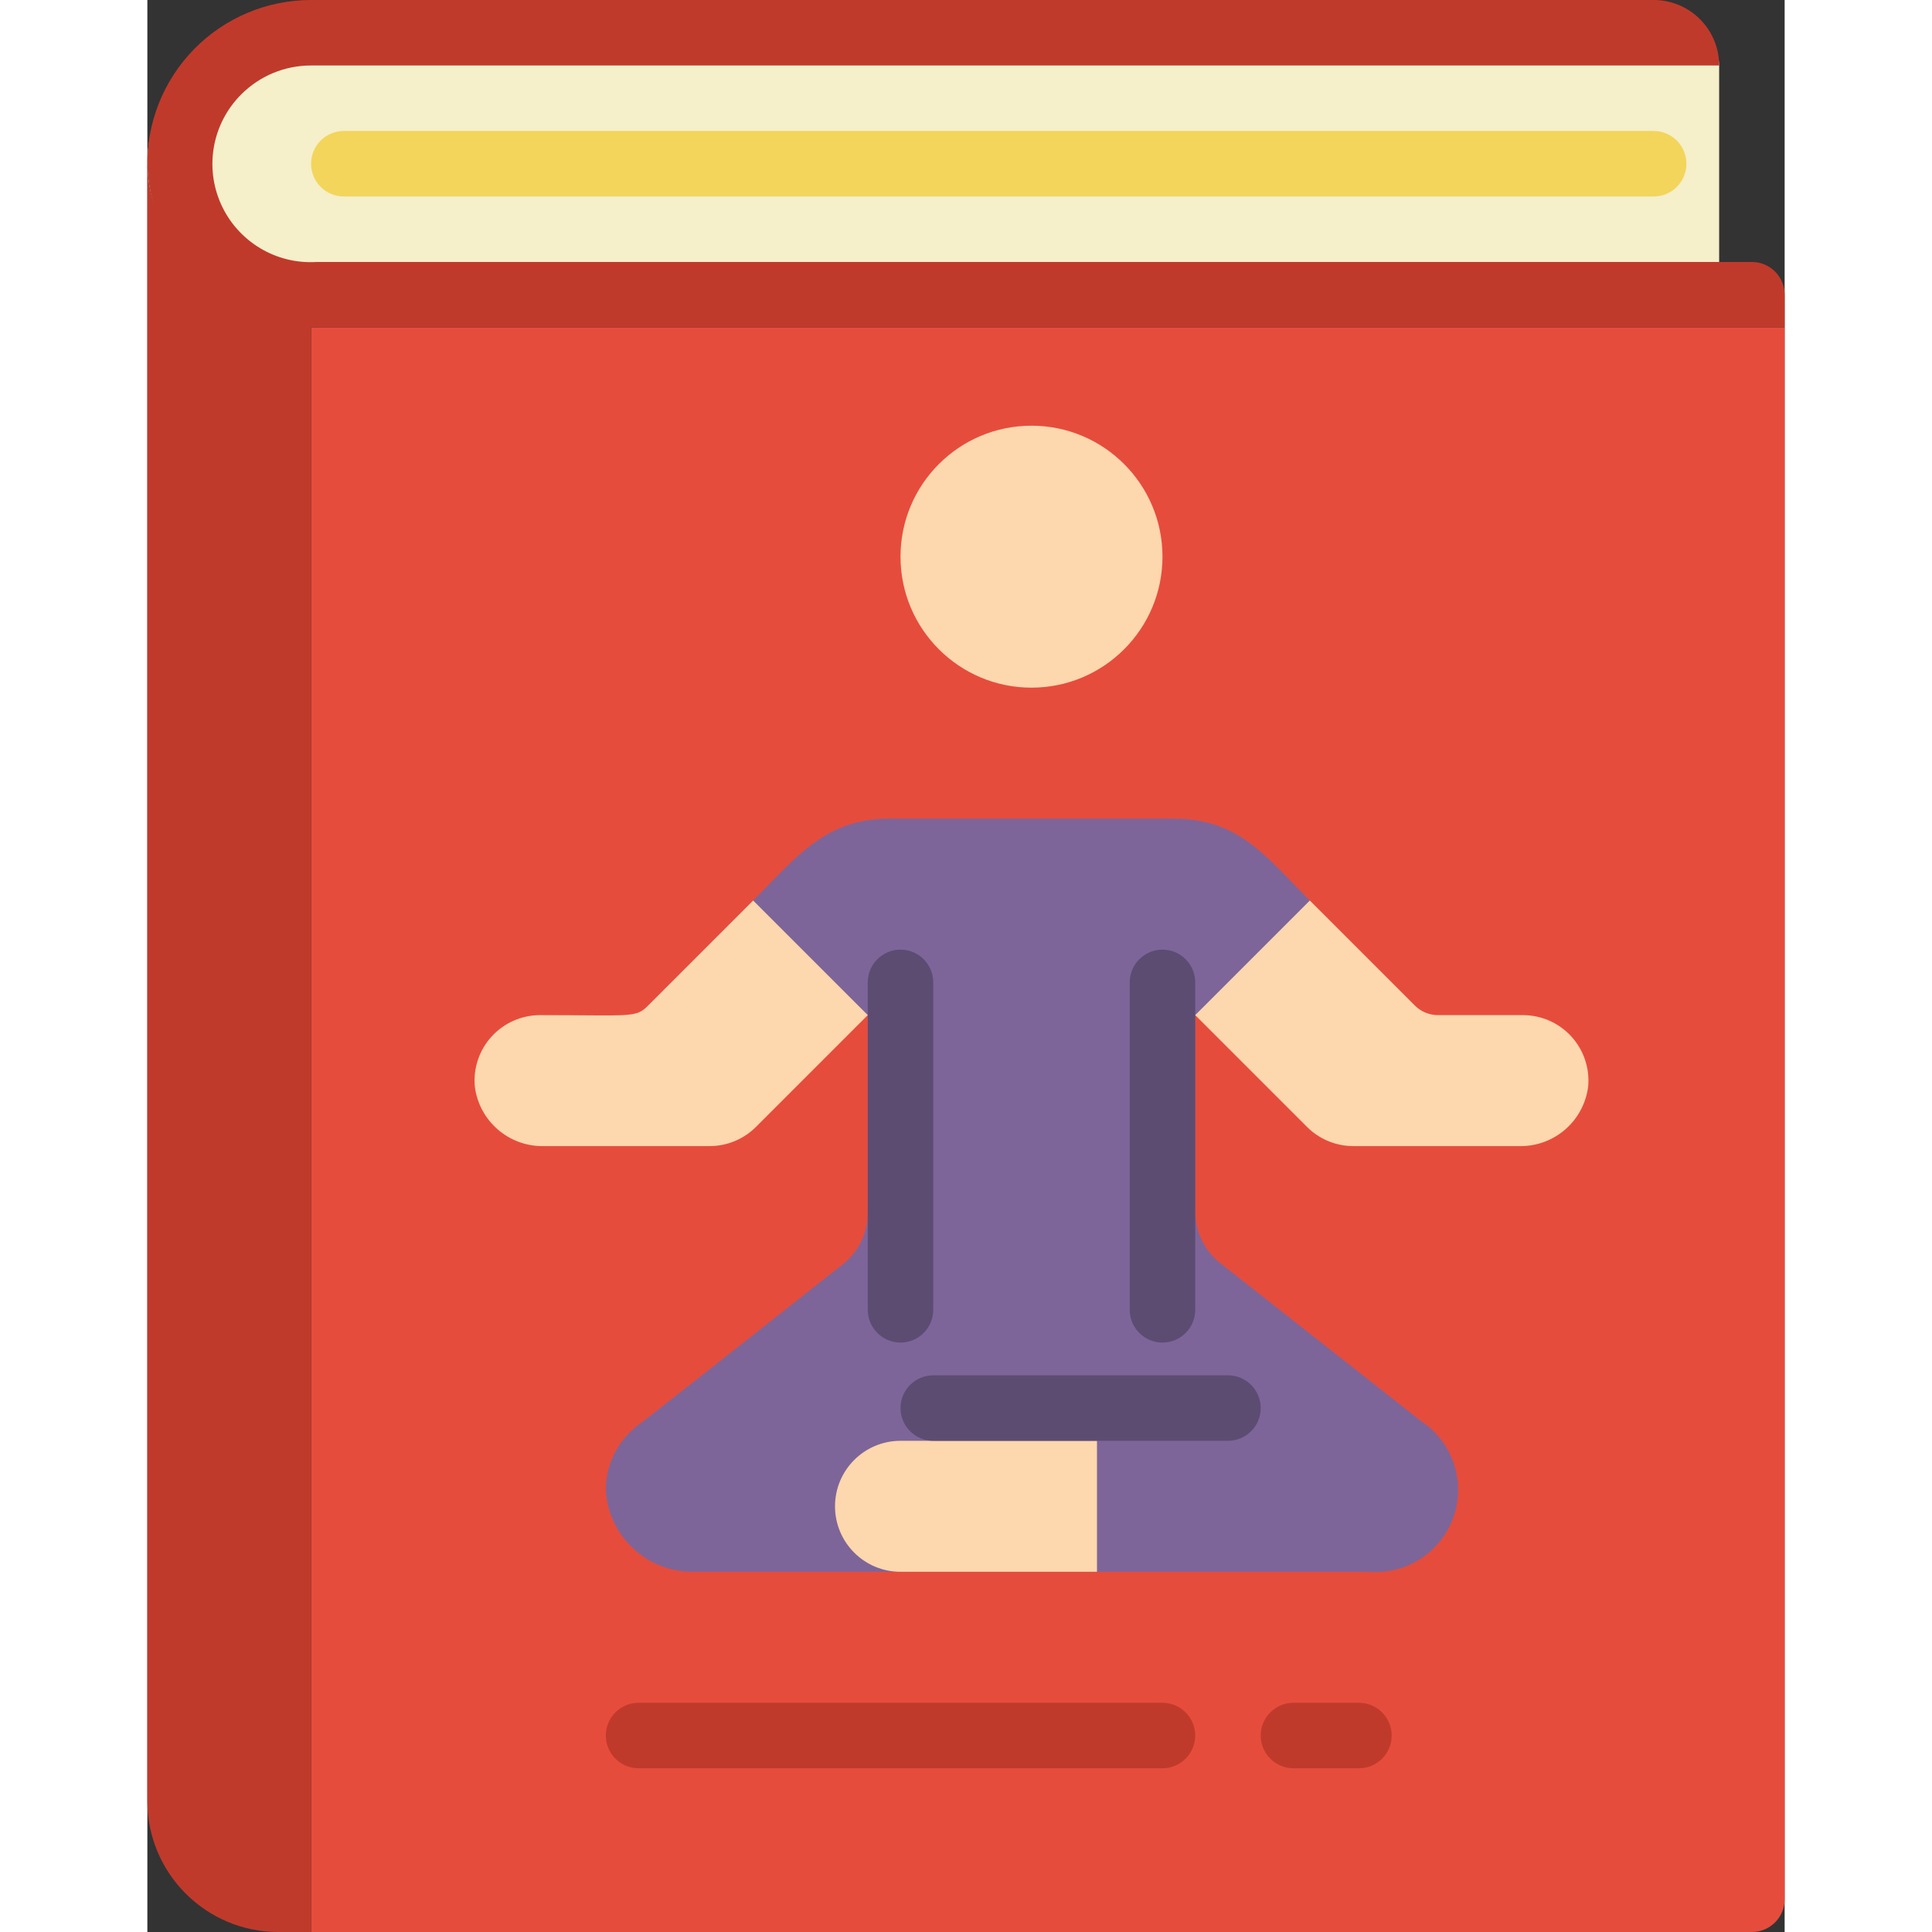 <svg height="512" viewBox="0 0 50 59" width="512" xmlns="http://www.w3.org/2000/svg"><rect x="0" y="0" width="50" height="59" fill="#333333" stroke="none"/><g id="006---Meditation-Book" fill="none" transform="translate(-1)"><path id="Shape" d="m49 2v7h-43c-2.64 0-4-4.28-2.13-6.83.484-.706 1.275-1.14 2.13-1.17h42c.552 0 1 .448 1 1z" fill="#f5efca"/><path id="Shape" d="m47 2v7h-42c-2.209 0-4-1.791-4-4s1.791-4 4-4h41c.552 0 1 .448 1 1z" fill="#f5efca"/><path id="Shape" d="m51 10v48c0 .552-.448 1-1 1h-44v-49z" fill="#e64c3c"/><path id="Shape" d="m6 9v50h-1c-2.209 0-4-1.791-4-4v-50c0 2.209 1.791 4 4 4z" fill="#c03a2b"/><path id="Shape" d="m47 6h-40c-.552 0-1-.448-1-1s.448-1 1-1h40c.552 0 1 .448 1 1s-.448 1-1 1z" fill="#f3d55b"/><circle id="Oval" cx="28" cy="17" fill="#fdd7ad" r="4"/><path id="Shape" d="m38.35 48h-20.7c-1.403.003-2.565-1.089-2.65-2.49-.003-.788.368-1.53 1-2 .19-.14 1-.77 6.26-4.92.478-.388.751-.974.74-1.59v-6l-3-1-.5-2.5c1.34-1.34 2.2-2.5 4.16-2.5h8.68c2 0 2.82 1.16 4.16 2.5l-.5 2.5-3 1v6c-0.0.612.28 1.191.76 1.57l6.14 4.83c.952.627 1.361 1.817.997 2.897s-1.41 1.779-2.547 1.703z" fill="#7d6599"/><g fill="#c03a2b"><path id="Shape" d="m32 54h-16c-.552 0-1-.448-1-1s.448-1 1-1h16c.552 0 1 .448 1 1s-.448 1-1 1z"/><path id="Shape" d="m38 54h-2c-.552 0-1-.448-1-1s.448-1 1-1h2c.552 0 1 .448 1 1s-.448 1-1 1z"/><path id="Shape" d="m6.18 8c-1.247.081-2.414-.621-2.928-1.76-.514-1.139-.268-2.478.618-3.36.565-.565 1.331-.882 2.13-.88h43c0-1.105-.895-2-2-2h-41c-1.347-0-2.637.543-3.579 1.507-.941.964-1.454 2.267-1.421 3.613.155 2.773 2.473 4.927 5.25 4.88h44.75v-1c0-.552-.448-1-1-1z"/></g><path id="Shape" d="m30 48h-6c-1.105 0-2-.895-2-2s.895-2 2-2h6z" fill="#fdd7ad"/><path id="Shape" d="m32 41c-.552 0-1-.448-1-1v-10c0-.552.448-1 1-1s1 .448 1 1v10c0 .552-.448 1-1 1z" fill="#5d4c72"/><path id="Shape" d="m34 44h-9c-.552 0-1-.448-1-1s.448-1 1-1h9c.552 0 1 .448 1 1s-.448 1-1 1z" fill="#5d4c72"/><path id="Shape" d="m24 41c-.552 0-1-.448-1-1v-10c0-.552.448-1 1-1s1 .448 1 1v10c0 .552-.448 1-1 1z" fill="#5d4c72"/><path id="Shape" d="m23 31-3.41 3.41c-.376.378-.887.59-1.42.59h-5.06c-1.066.024-1.977-.762-2.11-1.82-.051-.561.137-1.117.518-1.532s.919-.65 1.482-.648c2.8 0 2.91.09 3.29-.29l3.21-3.21z" fill="#fdd7ad"/><path id="Shape" d="m45 33.18c-.133 1.058-1.044 1.844-2.11 1.82h-5.06c-.533 0-1.044-.212-1.42-.59l-3.41-3.41 3.5-3.5 3.21 3.21c.186.185.438.289.7.29h2.59c.563-.002 1.101.233 1.482.648s.569.971.518 1.532z" fill="#fdd7ad"/></g></svg>